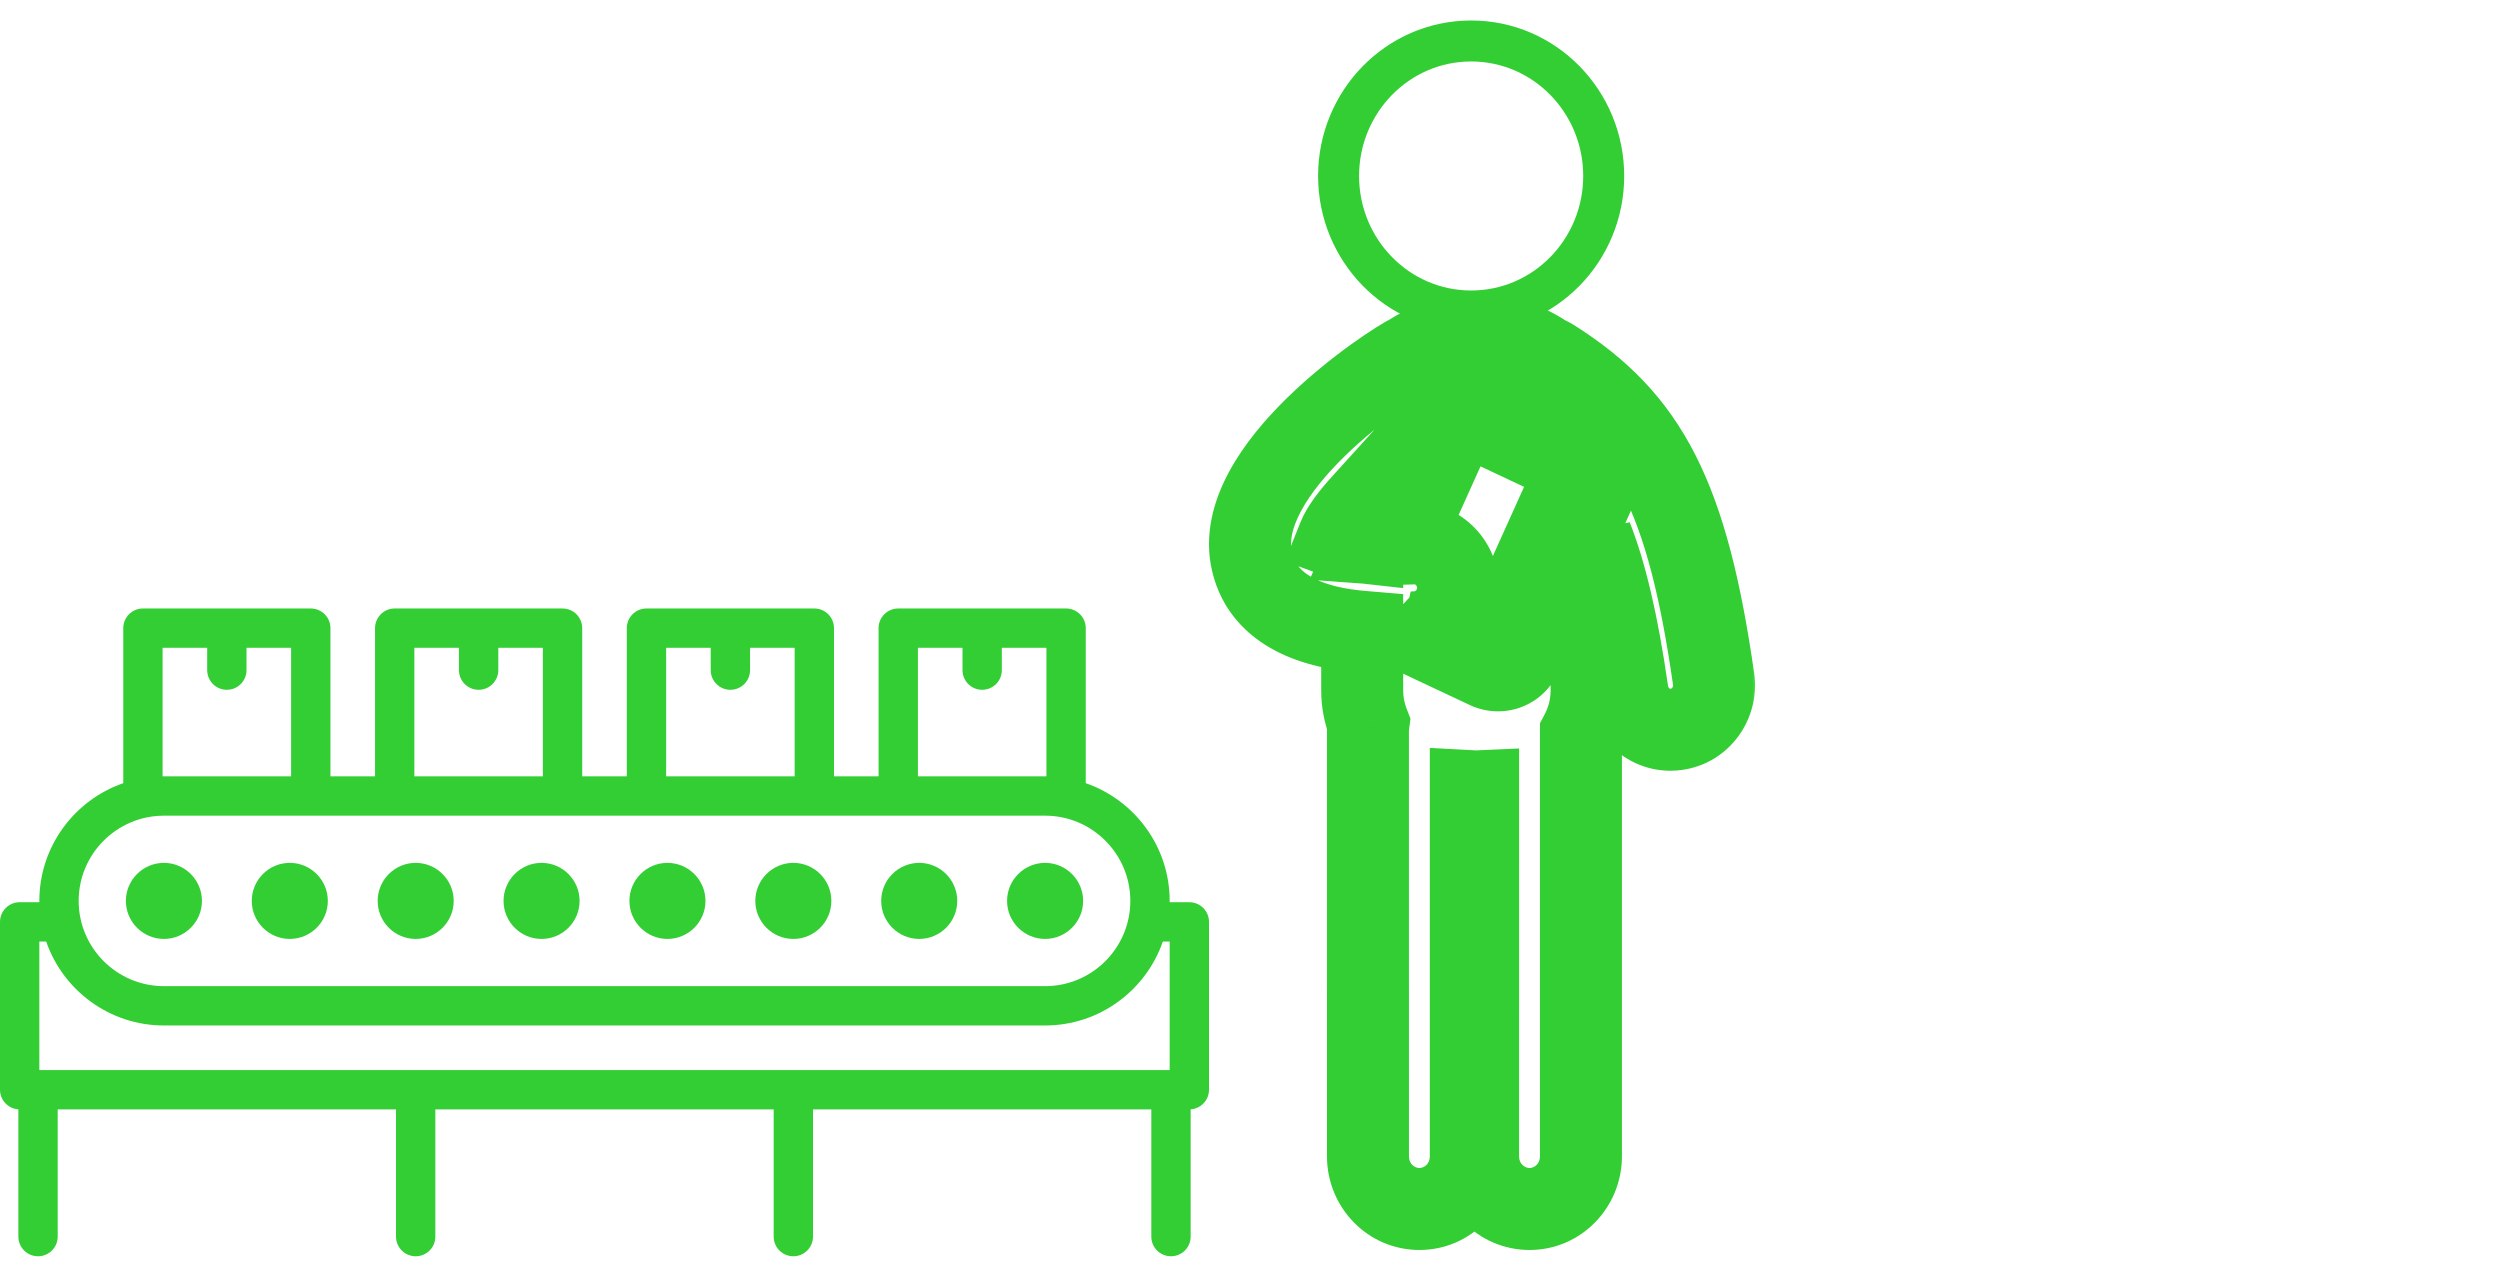 <svg width="122" height="62" viewBox="0 0 122 62" fill="none" xmlns="http://www.w3.org/2000/svg">
<g clip-path="url(#clip0_28_473)">
<g clip-path="url(#clip1_28_473)">
<path d="M7.999 45.82C9.022 45.82 9.855 44.987 9.855 43.964C9.855 42.941 9.022 42.108 7.999 42.108C6.976 42.108 6.143 42.941 6.143 43.964C6.143 44.987 6.976 45.82 7.999 45.82Z" fill="#33CE34"/>
<path d="M32.572 45.82C33.595 45.82 34.427 44.987 34.427 43.964C34.427 42.941 33.595 42.108 32.572 42.108C31.548 42.108 30.716 42.941 30.716 43.964C30.716 44.987 31.548 45.82 32.572 45.82Z" fill="#33CE34"/>
<path d="M38.715 45.82C39.738 45.82 40.571 44.987 40.571 43.964C40.571 42.941 39.738 42.108 38.715 42.108C37.691 42.108 36.859 42.941 36.859 43.964C36.859 44.987 37.691 45.82 38.715 45.82Z" fill="#33CE34"/>
<path d="M44.858 45.82C45.881 45.82 46.714 44.987 46.714 43.964C46.714 42.941 45.881 42.108 44.858 42.108C43.835 42.108 43.002 42.941 43.002 43.964C43.002 44.987 43.835 45.82 44.858 45.82Z" fill="#33CE34"/>
<path d="M51.001 45.82C52.024 45.82 52.857 44.987 52.857 43.964C52.857 42.941 52.024 42.108 51.001 42.108C49.978 42.108 49.145 42.941 49.145 43.964C49.145 44.987 49.978 45.82 51.001 45.82Z" fill="#33CE34"/>
<path d="M26.428 45.82C27.452 45.82 28.284 44.987 28.284 43.964C28.284 42.941 27.452 42.108 26.428 42.108C25.405 42.108 24.573 42.941 24.573 43.964C24.573 44.987 25.405 45.82 26.428 45.82Z" fill="#33CE34"/>
<path d="M20.285 45.82C21.308 45.82 22.141 44.987 22.141 43.964C22.141 42.941 21.308 42.108 20.285 42.108C19.262 42.108 18.43 42.941 18.43 43.964C18.43 44.987 19.262 45.82 20.285 45.82Z" fill="#33CE34"/>
<path d="M14.142 45.82C15.165 45.82 15.998 44.987 15.998 43.964C15.998 42.941 15.165 42.108 14.142 42.108C13.119 42.108 12.286 42.941 12.286 43.964C12.286 44.987 13.119 45.82 14.142 45.82Z" fill="#33CE34"/>
<path d="M58.04 44.028H57.079C57.079 44.007 57.08 43.986 57.08 43.964C57.08 41.307 55.365 39.044 52.985 38.219V30.654C52.985 30.124 52.555 29.694 52.025 29.694H43.834C43.304 29.694 42.874 30.124 42.874 30.654V37.885H40.699V30.654C40.699 30.124 40.269 29.694 39.739 29.694H31.548C31.017 29.694 30.588 30.124 30.588 30.654V37.885H28.412V30.654C28.412 30.124 27.983 29.694 27.452 29.694H19.261C18.731 29.694 18.302 30.124 18.302 30.654V37.885H16.126V30.654C16.126 30.124 15.696 29.694 15.166 29.694H6.975C6.445 29.694 6.015 30.124 6.015 30.654V38.219C3.635 39.044 1.92 41.307 1.92 43.964C1.92 43.986 1.921 44.007 1.921 44.028H0.96C0.43 44.028 0 44.458 0 44.988V53.179C0 53.687 0.396 54.102 0.896 54.136V60.346C0.896 60.876 1.326 61.306 1.856 61.306C2.386 61.306 2.816 60.876 2.816 60.346V54.139H19.325V60.346C19.325 60.876 19.755 61.306 20.285 61.306C20.816 61.306 21.245 60.876 21.245 60.346V54.139H37.755V60.346C37.755 60.876 38.184 61.306 38.715 61.306C39.245 61.306 39.675 60.876 39.675 60.346V54.139H56.184V60.346C56.184 60.876 56.614 61.306 57.144 61.306C57.675 61.306 58.104 60.876 58.104 60.346V54.136C58.604 54.102 59 53.688 59 53.179V44.988C59 44.458 58.57 44.028 58.04 44.028ZM44.794 31.614H46.97V32.702C46.97 33.232 47.399 33.662 47.929 33.662C48.46 33.662 48.889 33.232 48.889 32.702V31.614H51.065V37.885H51.001H44.794V31.614ZM32.508 31.614H34.683V32.702C34.683 33.232 35.113 33.662 35.643 33.662C36.173 33.662 36.603 33.232 36.603 32.702V31.614H38.779V37.885H32.508V31.614ZM20.221 31.614H22.397V32.702C22.397 33.232 22.827 33.662 23.357 33.662C23.887 33.662 24.317 33.232 24.317 32.702V31.614H26.492V37.885H20.221V31.614ZM7.935 37.885V31.614H10.111V32.702C10.111 33.232 10.54 33.662 11.07 33.662C11.601 33.662 12.03 33.232 12.03 32.702V31.614H14.206V37.885H7.999H7.935ZM7.999 39.805H51.001C53.295 39.805 55.16 41.671 55.16 43.964C55.16 46.258 53.295 48.124 51.001 48.124H7.999C5.705 48.124 3.839 46.258 3.839 43.964C3.839 41.671 5.705 39.805 7.999 39.805ZM1.92 45.948H2.254C3.078 48.328 5.341 50.043 7.999 50.043H51.001C53.659 50.043 55.922 48.328 56.746 45.948H57.08V52.219H1.92V45.948Z" fill="#33CE34"/>
</g>
<path d="M71.792 15.176C75.385 15.176 78.261 12.206 78.261 8.588C78.261 4.97 75.385 2 71.792 2C68.199 2 65.323 4.97 65.323 8.588C65.323 12.206 68.199 15.176 71.792 15.176Z" stroke="#33CE34" stroke-width="2"/>
<mask id="path-11-outside-1_28_473" maskUnits="userSpaceOnUse" x="58" y="13.484" width="28" height="48" fill="black">
<rect fill="white" x="58" y="13.484" width="28" height="48"/>
<path d="M83.622 33.128C82.353 24.281 80.43 20.492 75.71 17.535C75.619 17.479 75.523 17.437 75.427 17.395C74.818 16.98 74.134 16.675 73.436 16.5L72.073 17.901L70.752 16.484C70.748 16.485 70.743 16.486 70.739 16.488C70.073 16.65 69.419 16.933 68.829 17.317C68.827 17.318 68.823 17.319 68.823 17.319C67.936 17.742 60.022 22.895 61.101 27.424C61.696 29.925 64.293 30.65 66.475 30.832V33.692C66.475 34.275 66.587 34.819 66.782 35.32C66.767 35.433 66.756 35.547 66.756 35.663L66.757 56.437C66.757 57.852 67.881 58.999 69.266 58.999C70.653 58.999 71.775 57.851 71.775 56.435V38.608C71.874 38.614 71.974 38.62 72.073 38.62C72.092 38.62 72.112 38.619 72.132 38.618L72.131 56.434C72.131 57.851 73.254 58.999 74.64 58.999C76.027 58.999 77.15 57.851 77.15 56.434L77.15 35.79C77.479 35.168 77.67 34.462 77.67 33.691V26.219C78.35 27.952 78.929 30.332 79.42 33.757C79.575 34.836 80.482 35.613 81.519 35.613C81.621 35.613 81.725 35.605 81.829 35.589C82.99 35.416 83.793 34.313 83.622 33.128ZM66.475 26.465C65.893 26.4 65.532 26.301 65.322 26.224C65.494 25.791 65.924 25.217 66.475 24.61V26.465ZM78.252 23.022L74.197 32.018C74.008 32.44 73.58 32.714 73.108 32.714C72.921 32.714 72.74 32.672 72.569 32.592L68.896 30.864C68.974 30.862 69.049 30.858 69.119 30.855C69.448 30.841 69.753 30.744 70.025 30.595C70.035 30.739 70.114 30.874 70.251 30.939L72.598 32.043C72.739 32.108 72.889 32.143 73.04 32.143C73.145 32.143 73.25 32.126 73.353 32.093C73.611 32.008 73.814 31.826 73.925 31.58L77.665 23.281C77.775 23.035 77.779 22.759 77.674 22.503C77.575 22.26 77.387 22.064 77.146 21.95L71.79 19.43C71.281 19.193 70.686 19.4 70.464 19.894L67.74 25.939C67.647 26.145 67.736 26.388 67.937 26.482C68.138 26.577 68.376 26.487 68.468 26.282L71.191 20.236C71.229 20.153 71.35 20.124 71.454 20.174L76.811 22.693C76.868 22.721 76.913 22.766 76.935 22.82C76.946 22.849 76.957 22.893 76.937 22.938L73.197 31.238C73.177 31.282 73.136 31.304 73.107 31.313C73.052 31.332 72.99 31.326 72.933 31.3L70.587 30.195C70.577 30.191 70.566 30.192 70.556 30.188C70.944 29.776 71.176 29.212 71.15 28.596C71.101 27.399 70.101 26.464 68.939 26.52C68.097 26.556 67.432 26.543 66.904 26.505L70.184 19.227C70.374 18.804 70.802 18.532 71.274 18.532C71.46 18.532 71.641 18.572 71.814 18.653L71.97 18.727L72.06 18.108H72.086L72.192 18.831L77.619 21.384C78.242 21.678 78.526 22.412 78.252 23.022Z"/>
</mask>
<path d="M83.622 33.128L81.643 33.412L81.643 33.412L83.622 33.128ZM75.71 17.535L76.772 15.84L76.766 15.837L75.71 17.535ZM75.427 17.395L74.302 19.049L74.453 19.151L74.619 19.224L75.427 17.395ZM73.436 16.5L73.923 14.56L72.806 14.28L72.003 15.105L73.436 16.5ZM72.073 17.901L70.61 19.265L72.042 20.801L73.507 19.296L72.073 17.901ZM70.752 16.484L72.215 15.121L71.538 14.394L70.549 14.495L70.752 16.484ZM70.739 16.488L71.213 18.431L71.358 18.395L71.496 18.339L70.739 16.488ZM68.829 17.317L69.165 19.289L69.573 19.22L69.921 18.994L68.829 17.317ZM68.823 17.319L68.328 15.381L68.139 15.429L67.963 15.513L68.823 17.319ZM61.101 27.424L63.047 26.962L63.046 26.961L61.101 27.424ZM66.475 30.832H68.475V28.993L66.642 28.839L66.475 30.832ZM66.782 35.32L68.764 35.583L68.832 35.073L68.645 34.593L66.782 35.32ZM66.756 35.663H64.756V35.663L66.756 35.663ZM66.757 56.437H68.757V56.436L66.757 56.437ZM71.775 38.608L71.882 36.611L69.775 36.498V38.608H71.775ZM72.132 38.618L74.132 38.618L74.132 36.525L72.041 36.62L72.132 38.618ZM72.131 56.434L70.131 56.434V56.434H72.131ZM77.15 56.434L75.15 56.434V56.434H77.15ZM77.15 35.79L75.382 34.856L75.15 35.294L75.15 35.79L77.15 35.79ZM77.67 26.219L79.532 25.489L75.67 26.219H77.67ZM79.42 33.757L77.44 34.041L77.44 34.041L79.42 33.757ZM81.829 35.589L81.535 33.61L81.528 33.611L81.52 33.612L81.829 35.589ZM66.475 26.465L66.253 28.452L68.475 28.7V26.465H66.475ZM65.322 26.224L63.464 25.483L62.703 27.391L64.631 28.101L65.322 26.224ZM66.475 24.61H68.475V19.425L64.993 23.267L66.475 24.61ZM78.252 23.022L80.075 23.844L80.076 23.842L78.252 23.022ZM74.197 32.018L72.374 31.196L72.372 31.201L74.197 32.018ZM72.569 32.592L71.718 34.401L71.718 34.402L72.569 32.592ZM68.896 30.864L68.84 28.865L68.045 32.674L68.896 30.864ZM69.119 30.855L69.036 28.856L69.027 28.857L69.017 28.857L69.119 30.855ZM70.025 30.595L72.02 30.458L71.806 27.334L69.062 28.842L70.025 30.595ZM70.251 30.939L69.397 32.747L69.4 32.748L70.251 30.939ZM72.598 32.043L71.747 33.853L71.754 33.856L72.598 32.043ZM73.353 32.093L73.971 33.995L73.971 33.995L73.353 32.093ZM73.925 31.58L75.747 32.404L75.748 32.402L73.925 31.58ZM77.665 23.281L79.489 24.102L79.49 24.1L77.665 23.281ZM77.674 22.503L75.823 23.26L75.824 23.262L77.674 22.503ZM77.146 21.95L76.295 23.76L76.296 23.761L77.146 21.95ZM71.79 19.43L72.641 17.62L72.634 17.617L71.79 19.43ZM70.464 19.894L72.287 20.716L72.288 20.714L70.464 19.894ZM67.74 25.939L65.917 25.117L65.915 25.12L67.74 25.939ZM67.937 26.482L68.793 24.674L68.785 24.671L67.937 26.482ZM68.468 26.282L66.644 25.46L66.642 25.465L68.468 26.282ZM71.191 20.236L69.37 19.411L69.368 19.414L71.191 20.236ZM71.454 20.174L70.596 21.98L70.603 21.984L71.454 20.174ZM76.811 22.693L77.665 20.885L77.662 20.884L76.811 22.693ZM76.935 22.82L78.805 22.109L78.793 22.079L78.781 22.049L76.935 22.82ZM76.937 22.938L75.114 22.115L75.114 22.116L76.937 22.938ZM73.197 31.238L75.017 32.067L75.02 32.06L73.197 31.238ZM73.107 31.313L72.479 29.414L72.466 29.419L72.453 29.423L73.107 31.313ZM72.933 31.3L72.081 33.109L72.085 33.111L72.933 31.3ZM70.587 30.195L71.438 28.386L71.398 28.367L71.358 28.35L70.587 30.195ZM70.556 30.188L69.099 28.818L67.09 30.955L69.814 32.045L70.556 30.188ZM71.15 28.596L69.152 28.678L69.152 28.678L71.15 28.596ZM68.939 26.52L69.026 28.518L69.036 28.517L68.939 26.52ZM66.904 26.505L65.081 25.683L63.906 28.29L66.758 28.499L66.904 26.505ZM70.184 19.227L72.007 20.049L72.007 20.049L70.184 19.227ZM71.814 18.653L72.669 16.845L72.664 16.843L71.814 18.653ZM71.97 18.727L71.115 20.535L73.56 21.691L73.949 19.015L71.97 18.727ZM72.06 18.108V16.108H70.33L70.081 17.82L72.06 18.108ZM72.086 18.108L74.065 17.817L73.813 16.108H72.086V18.108ZM72.192 18.831L70.214 19.122L70.37 20.184L71.341 20.64L72.192 18.831ZM77.619 21.384L78.472 19.575L78.47 19.574L77.619 21.384ZM85.602 32.844C84.958 28.355 84.123 24.936 82.744 22.218C81.326 19.425 79.392 17.482 76.772 15.84L74.648 19.23C76.748 20.545 78.135 21.975 79.177 24.028C80.256 26.155 81.017 29.055 81.643 33.412L85.602 32.844ZM76.766 15.837C76.531 15.691 76.295 15.592 76.235 15.566L74.619 19.224C74.625 19.227 74.632 19.23 74.638 19.233C74.644 19.235 74.649 19.238 74.654 19.24C74.665 19.245 74.673 19.248 74.68 19.252C74.695 19.258 74.703 19.262 74.705 19.263C74.711 19.266 74.689 19.256 74.654 19.234L76.766 15.837ZM76.552 15.741C75.749 15.195 74.85 14.793 73.923 14.56L72.949 18.44C73.418 18.557 73.886 18.766 74.302 19.049L76.552 15.741ZM72.003 15.105L70.64 16.506L73.507 19.296L74.87 17.895L72.003 15.105ZM73.536 16.537L72.215 15.121L69.29 17.848L70.61 19.265L73.536 16.537ZM70.549 14.495C70.441 14.506 70.229 14.535 69.983 14.636L71.496 18.339C71.257 18.436 71.055 18.464 70.956 18.474L70.549 14.495ZM70.266 14.544C69.375 14.761 68.514 15.136 67.738 15.641L69.921 18.994C70.325 18.73 70.77 18.538 71.213 18.431L70.266 14.544ZM68.494 15.346C68.433 15.356 68.386 15.367 68.373 15.37C68.362 15.373 68.353 15.375 68.346 15.377C68.343 15.377 68.339 15.378 68.336 15.379C68.335 15.379 68.333 15.38 68.332 15.38C68.331 15.38 68.331 15.38 68.33 15.38C68.33 15.381 68.329 15.381 68.329 15.381C68.329 15.381 68.329 15.381 68.329 15.381C68.329 15.381 68.329 15.381 68.328 15.381C68.328 15.381 68.328 15.381 68.328 15.381C68.328 15.381 68.328 15.381 68.823 17.319C69.318 19.256 69.318 19.256 69.318 19.256C69.318 19.256 69.318 19.257 69.318 19.257C69.318 19.257 69.318 19.257 69.318 19.257C69.318 19.257 69.317 19.257 69.317 19.257C69.317 19.257 69.317 19.257 69.317 19.257C69.316 19.257 69.315 19.257 69.315 19.258C69.313 19.258 69.312 19.258 69.311 19.259C69.308 19.259 69.305 19.26 69.302 19.261C69.295 19.262 69.287 19.264 69.278 19.266C69.267 19.269 69.223 19.279 69.165 19.289L68.494 15.346ZM67.963 15.513C67.283 15.837 64.906 17.372 62.828 19.4C61.773 20.429 60.702 21.674 59.965 23.049C59.229 24.421 58.731 26.108 59.155 27.888L63.046 26.961C62.931 26.476 63.018 25.82 63.49 24.939C63.961 24.061 64.721 23.142 65.621 22.263C66.51 21.395 67.468 20.633 68.261 20.061C68.655 19.776 69.001 19.545 69.265 19.376C69.556 19.192 69.69 19.121 69.683 19.124L67.963 15.513ZM59.155 27.887C59.616 29.824 60.881 31.052 62.272 31.773C63.605 32.464 65.1 32.724 66.308 32.825L66.642 28.839C65.668 28.758 64.773 28.564 64.113 28.222C63.512 27.91 63.181 27.526 63.047 26.962L59.155 27.887ZM64.475 30.832V33.692H68.475V30.832H64.475ZM64.475 33.692C64.475 34.536 64.637 35.325 64.918 36.046L68.645 34.593C68.536 34.313 68.475 34.015 68.475 33.692H64.475ZM64.799 35.056C64.778 35.217 64.756 35.427 64.756 35.663H68.756C68.756 35.667 68.756 35.663 68.757 35.65C68.758 35.636 68.76 35.615 68.764 35.583L64.799 35.056ZM64.756 35.663L64.757 56.437L68.757 56.436L68.756 35.663L64.756 35.663ZM64.757 56.437C64.757 58.917 66.737 60.999 69.266 60.999V56.999C69.025 56.999 68.757 56.788 68.757 56.437H64.757ZM69.266 60.999C71.799 60.999 73.775 58.914 73.775 56.435H69.775C69.775 56.789 69.506 56.999 69.266 56.999V60.999ZM73.775 56.435V38.608H69.775V56.435H73.775ZM71.668 40.605C71.72 40.608 71.903 40.62 72.073 40.62V36.62C72.044 36.62 72.027 36.619 71.882 36.611L71.668 40.605ZM72.073 40.62C72.138 40.62 72.192 40.618 72.214 40.616C72.22 40.616 72.225 40.616 72.228 40.616C72.234 40.615 72.233 40.615 72.235 40.615C72.237 40.615 72.231 40.615 72.222 40.616L72.041 36.62C72.022 36.621 72.007 36.622 71.999 36.622C71.997 36.622 71.995 36.622 71.994 36.623C71.992 36.623 71.992 36.623 71.991 36.623C71.989 36.623 71.99 36.623 71.991 36.623C71.993 36.623 72.002 36.622 72.015 36.621C72.028 36.621 72.048 36.62 72.073 36.62V40.62ZM70.132 38.618L70.131 56.434L74.131 56.434L74.132 38.618L70.132 38.618ZM70.131 56.434C70.131 58.915 72.109 60.999 74.64 60.999V56.999C74.399 56.999 74.131 56.787 74.131 56.434H70.131ZM74.64 60.999C77.172 60.999 79.15 58.914 79.15 56.434H75.15C75.15 56.788 74.881 56.999 74.64 56.999V60.999ZM79.15 56.434L79.15 35.79L75.15 35.79L75.15 56.434L79.15 56.434ZM78.918 36.724C79.392 35.827 79.67 34.802 79.67 33.691H75.67C75.67 34.122 75.565 34.508 75.382 34.856L78.918 36.724ZM79.67 33.691V26.219H75.67V33.691H79.67ZM75.808 26.949C76.408 28.478 76.96 30.688 77.44 34.041L81.4 33.473C80.899 29.977 80.291 27.426 79.532 25.489L75.808 26.949ZM77.44 34.041C77.734 36.087 79.469 37.613 81.519 37.613V33.613C81.495 33.613 81.416 33.586 81.4 33.473L77.44 34.041ZM81.519 37.613C81.724 37.613 81.931 37.597 82.138 37.565L81.52 33.612C81.518 33.613 81.517 33.613 81.519 33.613V37.613ZM82.123 37.567C84.412 37.227 85.923 35.079 85.602 32.844L81.643 33.412C81.651 33.472 81.636 33.522 81.608 33.56C81.581 33.597 81.555 33.607 81.535 33.61L82.123 37.567ZM66.696 24.477C66.245 24.427 66.046 24.359 66.012 24.346L64.631 28.101C65.019 28.243 65.541 28.373 66.253 28.452L66.696 24.477ZM67.179 26.964C67.178 26.967 67.222 26.867 67.377 26.655C67.519 26.457 67.714 26.22 67.956 25.953L64.993 23.267C64.431 23.886 63.78 24.689 63.464 25.483L67.179 26.964ZM64.475 24.61V26.465H68.475V24.61H64.475ZM76.428 22.2L72.374 31.196L76.02 32.84L80.075 23.844L76.428 22.2ZM72.372 31.201C72.513 30.884 72.812 30.713 73.108 30.713V34.714C74.347 34.714 75.502 33.996 76.022 32.836L72.372 31.201ZM73.108 30.713C73.224 30.713 73.333 30.741 73.419 30.781L71.718 34.402C72.147 34.603 72.617 34.714 73.108 34.714V30.713ZM73.42 30.782L69.747 29.054L68.045 32.674L71.718 34.401L73.42 30.782ZM68.953 32.863C69.053 32.86 69.146 32.856 69.22 32.852L69.017 28.857C68.953 28.86 68.895 28.863 68.84 28.865L68.953 32.863ZM69.202 32.853C69.878 32.825 70.481 32.626 70.988 32.347L69.062 28.842C69.042 28.853 69.031 28.856 69.028 28.857C69.026 28.858 69.029 28.857 69.036 28.856L69.202 32.853ZM68.03 30.732C68.082 31.498 68.519 32.332 69.397 32.747L71.105 29.13C71.71 29.416 71.987 29.98 72.02 30.458L68.03 30.732ZM69.4 32.748L71.747 33.853L73.45 30.233L71.103 29.129L69.4 32.748ZM71.754 33.856C72.143 34.037 72.58 34.143 73.04 34.143V30.143C73.199 30.143 73.335 30.18 73.442 30.23L71.754 33.856ZM73.04 34.143C73.365 34.143 73.678 34.09 73.971 33.995L72.735 30.191C72.822 30.162 72.925 30.143 73.04 30.143V34.143ZM73.971 33.995C74.766 33.736 75.405 33.161 75.747 32.404L72.102 30.757C72.222 30.491 72.456 30.281 72.734 30.191L73.971 33.995ZM75.748 32.402L79.489 24.102L75.842 22.459L72.101 30.759L75.748 32.402ZM79.49 24.1C79.829 23.343 79.833 22.497 79.524 21.744L75.824 23.262C75.725 23.022 75.721 22.727 75.841 22.462L79.49 24.1ZM79.525 21.746C79.233 21.031 78.683 20.463 77.996 20.14L76.296 23.761C76.09 23.664 75.916 23.488 75.823 23.26L79.525 21.746ZM77.998 20.141L72.641 17.62L70.938 21.24L76.295 23.76L77.998 20.141ZM72.634 17.617C71.184 16.942 69.35 17.494 68.64 19.074L72.288 20.714C72.022 21.306 71.377 21.444 70.945 21.243L72.634 17.617ZM68.641 19.072L65.917 25.117L69.563 26.76L72.287 20.716L68.641 19.072ZM65.915 25.12C65.387 26.297 65.874 27.724 67.089 28.293L68.785 24.671C69.598 25.051 69.908 25.993 69.565 26.758L65.915 25.12ZM67.081 28.289C68.32 28.876 69.755 28.302 70.293 27.098L66.642 25.465C66.997 24.672 67.955 24.277 68.793 24.674L67.081 28.289ZM70.291 27.103L73.015 21.058L69.368 19.414L66.644 25.46L70.291 27.103ZM73.013 21.061C72.719 21.711 72.163 22.005 71.759 22.101C71.348 22.199 70.94 22.144 70.596 21.98L72.313 18.367C71.864 18.154 71.343 18.089 70.836 18.209C70.336 18.328 69.701 18.678 69.37 19.411L73.013 21.061ZM70.603 21.984L75.959 24.503L77.662 20.884L72.306 18.364L70.603 21.984ZM75.956 24.501C75.606 24.336 75.273 24.032 75.089 23.59L78.781 22.049C78.552 21.5 78.131 21.105 77.665 20.885L75.956 24.501ZM75.065 23.53C75.019 23.408 74.8 22.811 75.114 22.115L78.76 23.76C79.115 22.974 78.873 22.29 78.805 22.109L75.065 23.53ZM75.114 22.116L71.373 30.416L75.02 32.06L78.761 23.759L75.114 22.116ZM71.377 30.409C71.69 29.722 72.271 29.483 72.479 29.414L73.734 33.212C74.001 33.124 74.663 32.843 75.017 32.067L71.377 30.409ZM72.453 29.423C72.968 29.245 73.448 29.332 73.782 29.489L72.085 33.111C72.534 33.321 73.136 33.419 73.761 33.203L72.453 29.423ZM73.785 29.49L71.438 28.386L69.735 32.005L72.081 33.109L73.785 29.49ZM71.358 28.35C71.221 28.292 71.103 28.261 71.03 28.244C70.993 28.236 70.962 28.23 70.943 28.226C70.934 28.224 70.926 28.223 70.92 28.222C70.915 28.221 70.911 28.22 70.911 28.22C70.907 28.22 70.918 28.221 70.932 28.224C70.947 28.227 70.973 28.232 71.006 28.239C71.07 28.254 71.175 28.281 71.299 28.331L69.814 32.045C69.879 32.071 69.939 32.091 69.99 32.106C70.042 32.121 70.087 32.133 70.122 32.141C70.157 32.148 70.186 32.154 70.204 32.157C70.213 32.159 70.22 32.16 70.225 32.161C70.227 32.161 70.229 32.162 70.23 32.162C70.231 32.162 70.231 32.162 70.232 32.162C70.232 32.162 70.233 32.162 70.233 32.162C70.233 32.163 70.231 32.162 70.227 32.161C70.223 32.161 70.216 32.159 70.208 32.158C70.199 32.156 70.188 32.154 70.175 32.151C70.162 32.149 70.146 32.145 70.129 32.141C70.094 32.133 70.048 32.122 69.996 32.106C69.944 32.09 69.882 32.068 69.815 32.04L71.358 28.35ZM72.014 31.557C72.751 30.774 73.197 29.693 73.149 28.513L69.152 28.678C69.154 28.73 69.137 28.778 69.099 28.818L72.014 31.557ZM73.149 28.514C73.056 26.255 71.161 24.41 68.843 24.522L69.036 28.517C69.041 28.517 69.061 28.516 69.094 28.547C69.127 28.578 69.15 28.622 69.152 28.678L73.149 28.514ZM68.853 24.521C68.076 24.555 67.489 24.542 67.05 24.51L66.758 28.499C67.375 28.545 68.12 28.557 69.026 28.518L68.853 24.521ZM68.727 27.326L72.007 20.049L68.361 18.405L65.081 25.683L68.727 27.326ZM72.007 20.049C71.867 20.36 71.57 20.532 71.274 20.532V16.532C70.034 16.532 68.882 17.249 68.361 18.405L72.007 20.049ZM71.274 20.532C71.163 20.532 71.054 20.506 70.963 20.463L72.664 16.843C72.229 16.638 71.757 16.532 71.274 16.532V20.532ZM70.959 20.461L71.115 20.535L72.825 16.919L72.669 16.845L70.959 20.461ZM73.949 19.015L74.039 18.395L70.081 17.82L69.991 18.439L73.949 19.015ZM72.06 20.108H72.086V16.108H72.06V20.108ZM70.107 18.399L70.214 19.122L74.171 18.54L74.065 17.817L70.107 18.399ZM71.341 20.64L76.767 23.193L78.47 19.574L73.044 17.021L71.341 20.64ZM76.765 23.192C76.455 23.046 76.232 22.637 76.428 22.202L80.076 23.842C80.82 22.186 80.03 20.31 78.472 19.575L76.765 23.192Z" fill="#33CE34" mask="url(#path-11-outside-1_28_473)"/>
</g>
<defs>
<clipPath id="clip0_28_473">
<rect width="122" height="62" fill="white"/>
</clipPath>
<clipPath id="clip1_28_473">
<rect width="59" height="59" fill="white" transform="translate(0 16)"/>
</clipPath>
</defs>
</svg>
